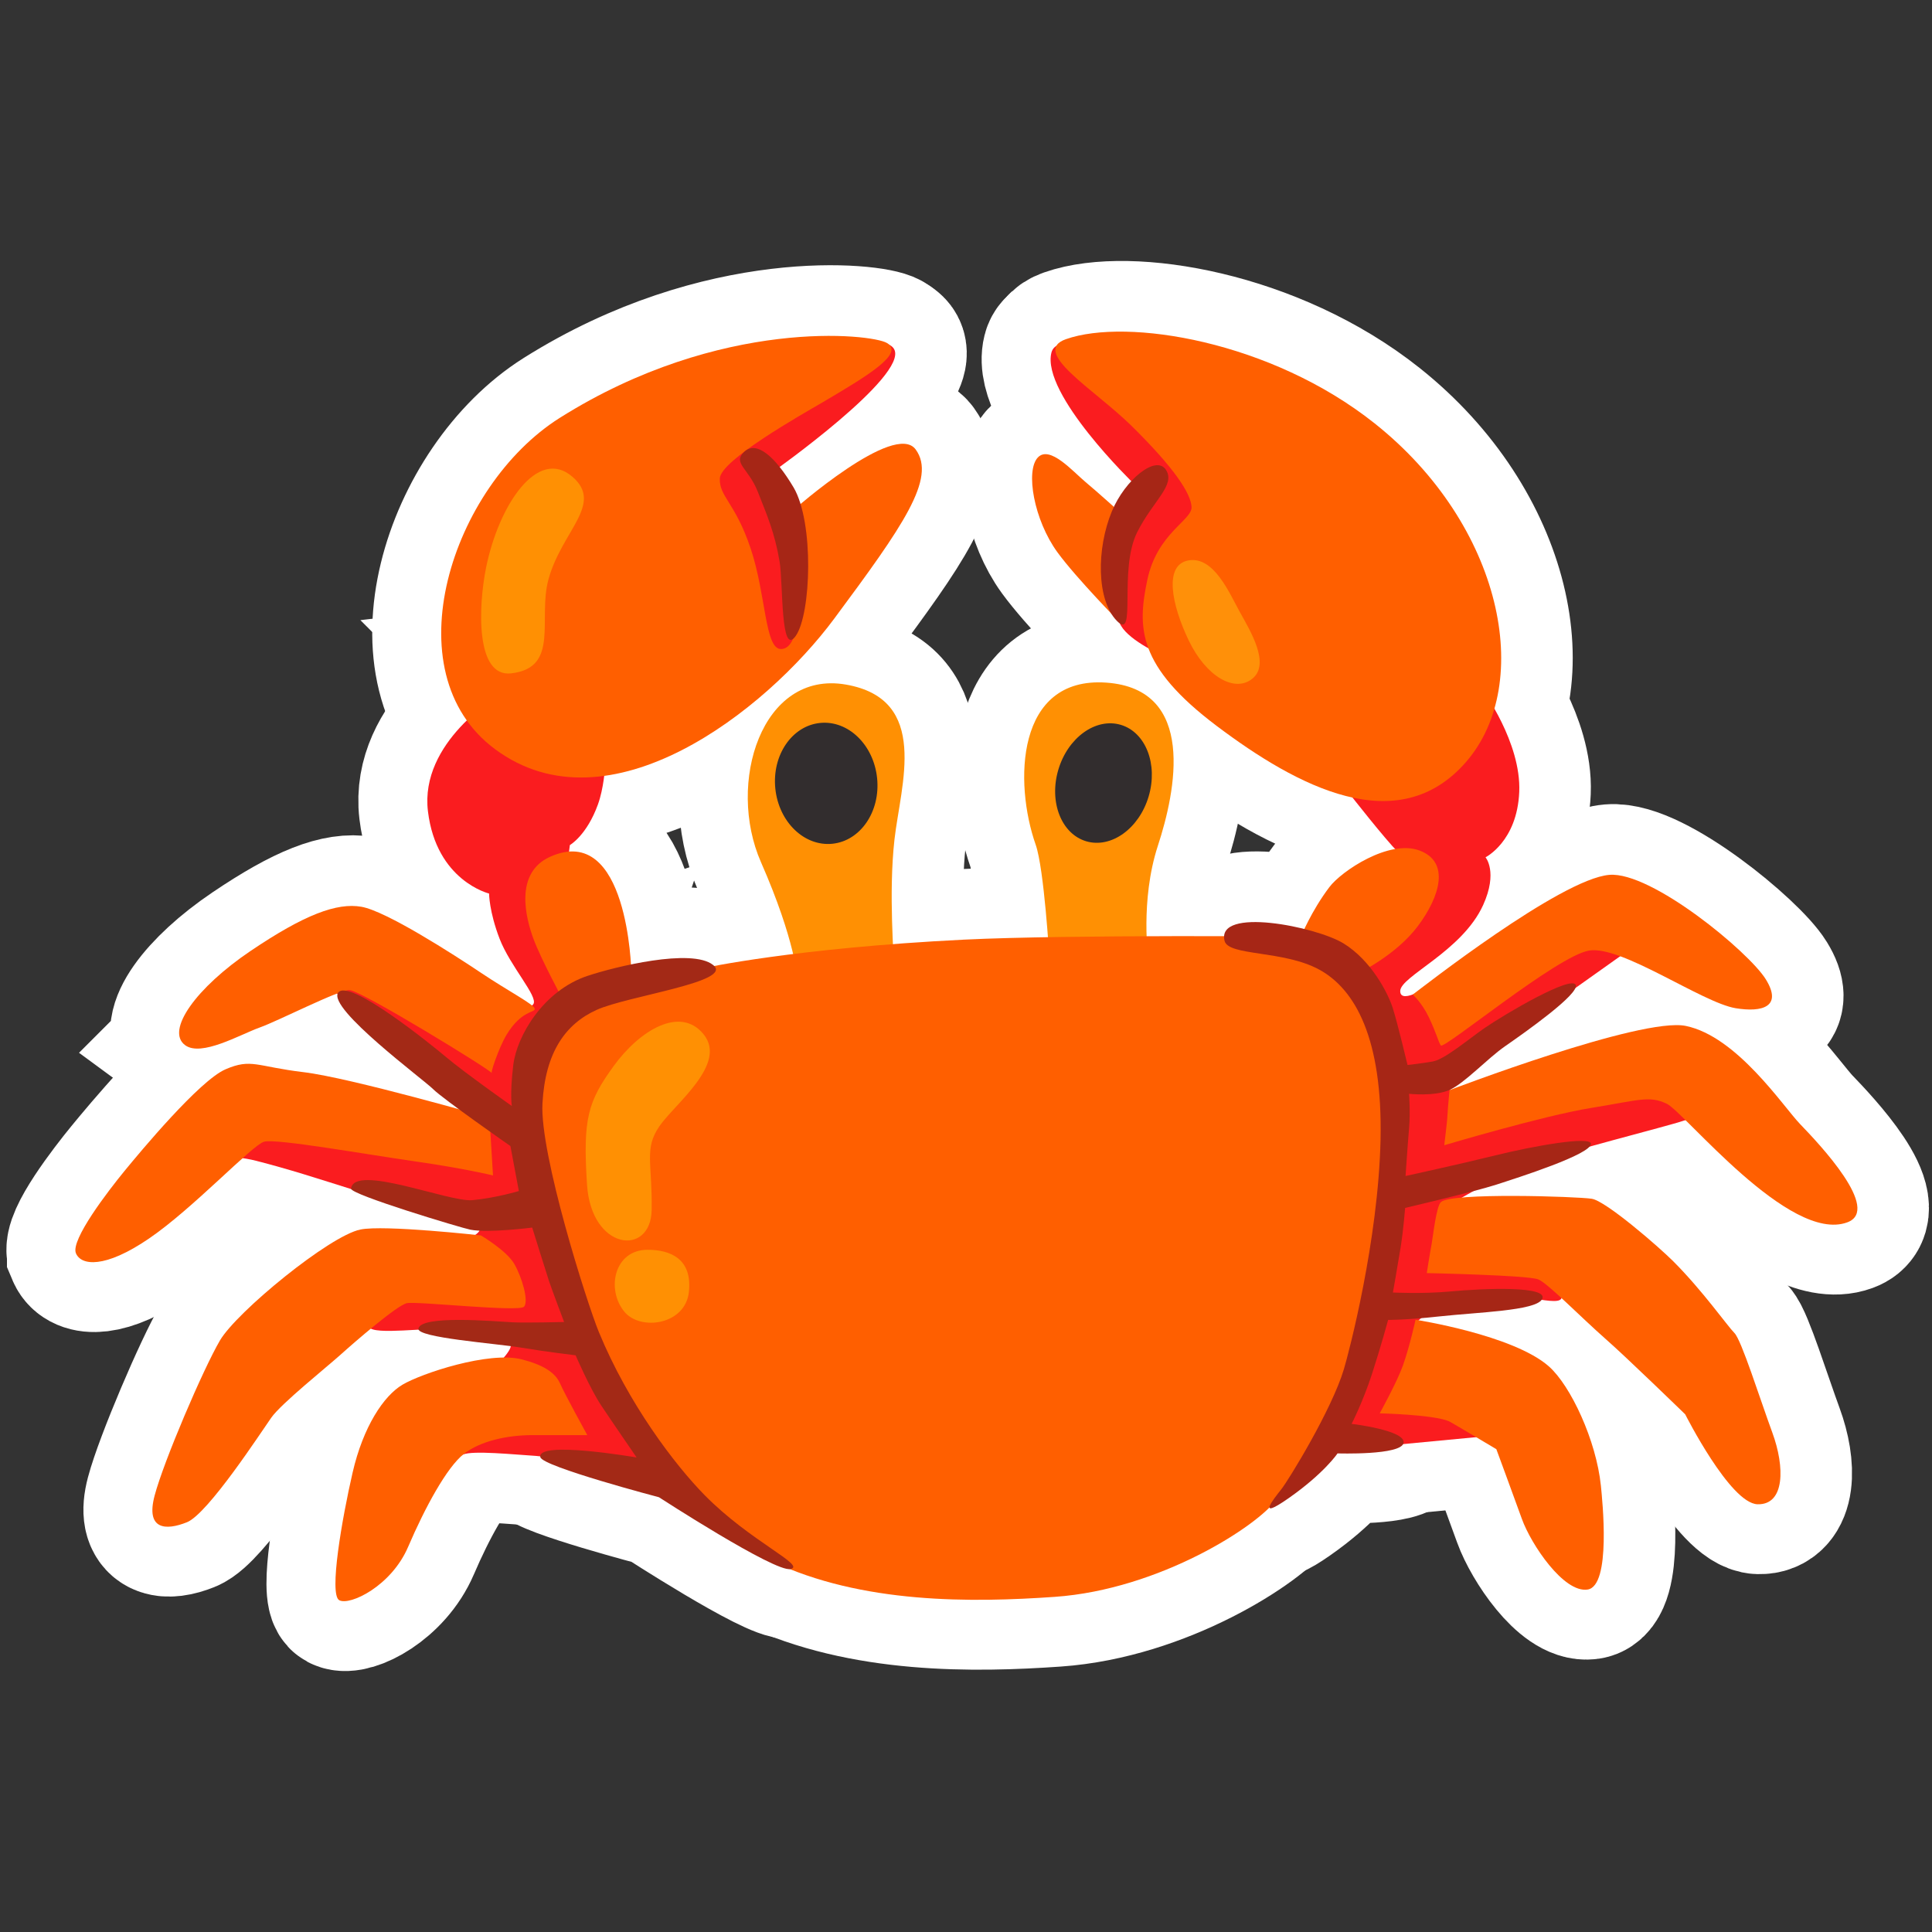 <?xml version="1.0" encoding="UTF-8" standalone="no"?>
<!-- Generator: Adobe Illustrator 24.1.2, SVG Export Plug-In . SVG Version: 6.00 Build 0)  -->

<svg
   version="1.1"
   id="Layer_3"
   x="0px"
   y="0px"
   viewBox="0 0 128 128"
   style="enable-background:new 0 0 128 128;"
   xml:space="preserve"
   sodipodi:docname="emoji_u1f980-bo.svg"
   inkscape:version="1.2 (dc2aeda, 2022-05-15)"
   xmlns:inkscape="http://www.inkscape.org/namespaces/inkscape"
   xmlns:sodipodi="http://sodipodi.sourceforge.net/DTD/sodipodi-0.dtd"
   xmlns="http://www.w3.org/2000/svg"
   xmlns:svg="http://www.w3.org/2000/svg"><rect x="0" y="0" width="128" height="128" fill="#333333" stroke="none"/><defs
   id="defs57" /><sodipodi:namedview
   id="namedview55"
   pagecolor="#ffffff"
   bordercolor="#666666"
   borderopacity="1.0"
   inkscape:showpageshadow="2"
   inkscape:pageopacity="0.0"
   inkscape:pagecheckerboard="true"
   inkscape:deskcolor="#d1d1d1"
   showgrid="false"
   inkscape:zoom="6.3046875"
   inkscape:cx="64"
   inkscape:cy="64"
   inkscape:window-width="1516"
   inkscape:window-height="1027"
   inkscape:window-x="1920"
   inkscape:window-y="25"
   inkscape:window-maximized="0"
   inkscape:current-layer="Layer_3" />

























<g
   id="g1543"
   style="stroke:#ffffff;stroke-width:10;stroke-dasharray:none"
   transform="matrix(0.931,0,0,0.931,4.725,3.081)"><path
     style="fill:#ff9003;stroke:#ffffff;stroke-width:10;stroke-dasharray:none"
     d="m 69.69,64.8 c 0,0 -0.37,-6.3 -0.97,-8.02 -1.55,-4.4 -1.42,-11.99 5.02,-11.54 6.45,0.45 4.95,7.72 3.67,11.62 -1.27,3.9 -0.67,8.09 -0.67,8.09 z"
     id="path1491" /><path
     style="fill:#ff9003;stroke:#ffffff;stroke-width:10;stroke-dasharray:none"
     d="m 58.6,65.24 c 0.07,-0.3 -0.37,-4.95 0.07,-8.84 0.44,-3.89 2.55,-9.97 -3.45,-11.02 -6,-1.05 -8.52,7.02 -6.05,12.64 2.47,5.62 2.6,8.34 2.6,8.34 z"
     id="path1493" /><path
     style="fill:#fa1c1f;stroke:#ffffff;stroke-width:10;stroke-dasharray:none"
     d="m 42.56,26.72 c 4.8,-3.4 15.09,-7.09 16.09,-5.2 1,1.9 -8.59,8.69 -8.59,8.69 0,0 2.7,5.1 2.7,6.5 0,1.4 0.1,4.9 -1.5,6.1 -1.6,1.2 -13.19,8.49 -13.19,8.49 0,0 -0.09,1.46 -0.5,2.6 -0.8,2.22 -2,2.9 -2,2.9 l -0.7,5.3 3.9,8.39 7.49,28.98 -4.4,2.8 c 0,0 -7.09,-1.9 -8.69,-2 -1.6,-0.1 -4.5,-0.4 -5.2,-0.1 -0.7,0.3 -0.9,-3.5 -0.9,-3.5 0,0 4.4,-3.4 4.3,-4.3 -0.1,-0.9 -2.9,-0.97 -4.4,-1.12 -1.5,-0.15 -5.32,0.45 -5.7,-0.15 -0.38,-0.6 -0.3,-2.85 1.2,-3.52 1.5,-0.67 6.6,-2.77 6.67,-3.37 0.07,-0.6 -5.12,-1.67 -8.47,-2.72 -3.24,-1.02 -5,-1.6 -7.42,-2.22 C 11.51,78.82 9.13,78.9 9.13,78.9 l 3.6,-4.72 16.94,1.95 c 0,0 -7.94,-6.15 -9.14,-7.27 -1.2,-1.12 -2.32,-2.32 -2.32,-2.32 0,0 1.42,-0.97 2.7,-0.67 1.28,0.3 8.84,6.6 8.84,6.6 0,0 -0.15,-2.4 0.45,-3.45 0.6,-1.05 1.27,-1.27 1.27,-1.27 0,0 1.12,0.9 1.5,0.37 0.37,-0.52 -1.65,-2.7 -2.4,-4.65 -0.75,-1.95 -0.75,-3.22 -0.75,-3.22 0,0 -3.75,-0.9 -4.35,-5.85 -0.6,-4.95 5.02,-8.24 5.02,-8.24 z"
     id="path1495" /><path
     style="fill:#fa1c1f;stroke:#ffffff;stroke-width:10;stroke-dasharray:none"
     d="m 69.84,21.75 c -0.75,2.95 5.85,9.32 5.85,9.32 l -0.15,2.4 c 0,0 -2.25,5.85 -0.6,7.94 1.65,2.1 8.32,3.9 8.32,3.9 l 7.87,7.94 c 0,0 2.4,3.07 3.37,4.05 0.97,0.97 -4.57,7.94 -4.57,7.94 l -2.85,22.48 2.4,12.22 11.79,-1.12 c 0,0 -0.85,-2.32 -1.22,-3.45 -0.37,-1.12 -4.27,-4.57 -4.27,-4.57 0,0 1.72,-1.87 4.72,-2.02 3,-0.15 6,1.12 5.62,0 -0.37,-1.12 -1.87,-3.45 -1.87,-3.45 l -6.6,-2.62 c 0,0 3.52,-2.17 5.92,-3.07 2.4,-0.9 10.19,-2.85 11.24,-3.22 1.05,-0.37 4.5,0.52 3.37,-1.42 -1.12,-1.95 -7.12,-1.95 -7.12,-1.95 l -12.89,1.2 c 0,0 2.62,-2.77 5.47,-4.8 2.85,-2.02 7.49,-5.32 7.49,-5.32 L 107.32,63 96.98,66.67 c 0,0 -2.32,1.57 -2.32,0.52 0,-1.05 4.4,-2.82 5.9,-6.12 1.07,-2.36 0.17,-3.4 0.17,-3.4 0,0 2.25,-1.12 2.4,-4.65 0.15,-3.52 -2.62,-7.27 -2.62,-7.27 L 78.39,23.13 c 0,0 -7.99,-3.55 -8.55,-1.38 z"
     id="path1497" /><path
     style="fill:#ff5f00;stroke:#ffffff;stroke-width:10;stroke-dasharray:none"
     d="m 34.17,57.63 c -2.59,1.16 -1.72,4.4 -1.2,5.82 0.52,1.42 2.1,4.35 2.1,4.35 0,0 -1.5,2.92 -1.87,4.2 -0.37,1.27 -1.2,6.52 0.37,11.62 1.57,5.1 5.1,12.82 6,14.24 0.9,1.42 3.9,6.82 10.34,9.89 6.44,3.07 14.31,2.96 20.16,2.55 7.49,-0.52 14.54,-5.1 15.81,-6.97 1.27,-1.87 4.05,-3.3 5.62,-8.92 1.57,-5.62 3.15,-14.09 2.7,-20.01 -0.45,-5.92 -2.55,-8.47 -2.55,-8.47 0,0 2.7,-1.27 4.27,-3.37 1.57,-2.1 2.3,-4.55 0.12,-5.37 -2.17,-0.82 -5.57,1.47 -6.42,2.6 -1.3,1.72 -2.02,3.52 -2.02,3.52 0,0 -16.42,-0.15 -23.98,0.22 -12.07,0.6 -18.51,2.02 -18.51,2.02 l -5.17,0.22 c 0,0 -0.22,-10.62 -5.77,-8.14 z"
     id="path1499" /><path
     style="fill:#ff5f00;stroke:#ffffff;stroke-width:10;stroke-dasharray:none"
     d="m 8.19,71.04 c -1.41,-1.04 0.8,-4.1 4.65,-6.7 3.85,-2.6 6.15,-3.45 7.89,-3.15 1.75,0.3 6.5,3.35 8.59,4.75 1.79,1.2 3.7,2.2 3.75,2.5 0.05,0.3 -0.93,0.09 -2,1.85 -0.57,0.95 -1.2,2.85 -1.05,2.75 0.15,-0.1 -9.34,-5.92 -10.14,-5.92 -0.8,0 -5,2.17 -6.4,2.67 -1.39,0.5 -4.14,2.1 -5.29,1.25 z"
     id="path1501" /><path
     style="fill:#ff5f00;stroke:#ffffff;stroke-width:10;stroke-dasharray:none"
     d="m 0.42,85.85 c 0.37,0.88 2.05,1.1 5.2,-1.05 3.15,-2.15 7.34,-6.65 8.19,-6.89 0.85,-0.24 7.24,0.9 10.74,1.4 3.5,0.5 5.55,1 5.55,1 l -0.25,-4.1 c 0,0 -9.89,-2.85 -13.24,-3.25 -3.35,-0.4 -3.7,-1 -5.55,-0.2 -1.85,0.8 -6.05,5.85 -7.19,7.24 -1.14,1.39 -3.85,4.91 -3.45,5.85 z"
     id="path1503" /><path
     style="fill:#ff5f00;stroke:#ffffff;stroke-width:10;stroke-dasharray:none"
     d="m 20.66,84.16 c -2.2,0.45 -8.79,5.85 -9.99,7.89 -1.2,2.05 -4,8.59 -4.65,11.04 -0.65,2.45 0.8,2.5 2.3,1.9 1.5,-0.6 5.3,-6.45 6,-7.44 0.7,-1 3.95,-3.6 4.95,-4.5 1,-0.9 4,-3.5 4.7,-3.65 0.7,-0.15 7.99,0.65 8.34,0.25 0.35,-0.4 -0.15,-2.1 -0.7,-3.05 -0.55,-0.95 -2.37,-2.02 -2.37,-2.02 0,0 -6.89,-0.77 -8.58,-0.42 z"
     id="path1505" /><path
     style="fill:#ff5f00;stroke:#ffffff;stroke-width:10;stroke-dasharray:none"
     d="m 32.15,93.4 c -2.35,-0.6 -7.14,1 -8.49,1.8 -1.35,0.8 -2.8,3 -3.55,6.25 -0.75,3.25 -1.7,8.69 -0.95,9.09 0.75,0.4 3.7,-1 4.9,-3.8 1.2,-2.8 2.75,-5.65 3.95,-6.6 1.2,-0.95 3.15,-1.35 4.9,-1.35 1.75,0 3.9,0 3.9,0 0,0 -1.6,-2.9 -1.95,-3.7 C 34.5,94.3 33.62,93.78 32.15,93.4 Z"
     id="path1507" /><path
     style="fill:#ff9003;stroke:#ffffff;stroke-width:10;stroke-dasharray:none"
     d="m 45.09,70.27 c -1.65,-2.05 -4.55,-0.3 -6.4,2.25 -1.85,2.55 -2.2,3.75 -1.9,8.44 0.3,4.7 4.55,5.15 4.6,1.8 0.05,-3.35 -0.55,-4.35 0.55,-5.95 1.1,-1.6 4.86,-4.42 3.15,-6.54 z"
     id="path1509" /><path
     style="fill:#ff9003;stroke:#ffffff;stroke-width:10;stroke-dasharray:none"
     d="m 39.44,90 c 1.14,1.4 4.35,0.95 4.6,-1.4 0.25,-2.35 -1.3,-3 -2.95,-3 -2.36,0.01 -2.95,2.8 -1.65,4.4 z"
     id="path1511" /><path
     style="fill:#ff5f00;stroke:#ffffff;stroke-width:10;stroke-dasharray:none"
     d="m 95.55,67.44 c 0,0 0.65,0.57 1.15,1.62 0.56,1.18 0.67,1.75 0.85,2 0.22,0.31 8.24,-6.35 10.54,-6.75 2.3,-0.4 8.04,3.7 10.44,4.1 1.89,0.31 3.35,-0.1 2.15,-2.05 -1.2,-1.95 -8.14,-7.69 -11.14,-7.44 -3.48,0.29 -13.44,8.12 -13.99,8.52 z"
     id="path1513" /><path
     style="fill:#ff5f00;stroke:#ffffff;stroke-width:10;stroke-dasharray:none"
     d="m 98.17,74.24 c 0,0 13.65,-5.22 16.81,-4.57 3.65,0.75 6.92,5.72 8.14,6.99 1.37,1.42 5.8,6.1 3.35,6.99 -4.11,1.51 -11.59,-7.84 -12.84,-8.44 -1.25,-0.6 -2,-0.25 -5.4,0.3 -3.4,0.55 -10.43,2.65 -10.43,2.65 -0.02,0.01 0.19,-1.5 0.22,-2.12 0.03,-0.6 0.15,-1.8 0.15,-1.8 z"
     id="path1515" /><path
     style="fill:#ff5f00;stroke:#ffffff;stroke-width:10;stroke-dasharray:none"
     d="m 97.55,82.21 c -0.33,0.33 -0.56,2.46 -0.65,2.95 -0.15,0.8 -0.35,2.1 -0.35,2.1 0,0 7.24,0.15 7.94,0.45 0.7,0.3 2.95,2.62 4.8,4.25 1.42,1.24 5.65,5.35 5.65,5.35 0,0 3.2,6.35 5.15,6.4 1.95,0.05 1.95,-2.65 1.05,-5.1 -0.9,-2.45 -2.2,-6.6 -2.7,-7.09 -0.5,-0.5 -2.25,-3 -4.35,-5.1 -1.03,-1.03 -4.8,-4.3 -5.8,-4.45 -1,-0.16 -10.04,-0.46 -10.74,0.24 z"
     id="path1517" /><path
     style="fill:#ff5f00;stroke:#ffffff;stroke-width:10;stroke-dasharray:none"
     d="m 95.75,90.58 c 0,0 6.94,1.07 9.49,3.32 1.55,1.37 3.37,5.27 3.7,8.49 0.1,1.01 0.75,7.14 -0.95,7.39 -1.7,0.25 -4.02,-3.22 -4.67,-5.02 -0.65,-1.8 -1.82,-4.97 -1.82,-4.97 0,0 -3.23,-1.93 -3.4,-2 -1.2,-0.47 -4.9,-0.55 -4.9,-0.55 0,0 1.24,-2.24 1.65,-3.4 0.5,-1.41 0.9,-3.26 0.9,-3.26 z"
     id="path1519" /><path
     style="fill:#ff5f00;stroke:#ffffff;stroke-width:10;stroke-dasharray:none"
     d="m 34.85,26.4 c -7.69,4.85 -12.02,18.09 -4.6,23.58 8.09,6 19.24,-2.7 24.13,-9.29 4.89,-6.59 7.29,-9.99 5.8,-12.04 -1.49,-2.05 -8.69,4.3 -8.69,4.3 0,0 0.65,2.25 0.55,4.85 -0.1,2.6 -0.3,5.05 -1.45,5.05 -1.15,0 -1.05,-3.85 -2.15,-7.14 -1.1,-3.29 -2.25,-3.7 -2.2,-5 0.05,-1.3 5.85,-4.56 7.32,-5.42 3.17,-1.87 5.85,-3.47 4.57,-4.22 C 57.08,20.43 46.3,19.19 34.85,26.4 Z"
     id="path1521" /><path
     style="fill:#ff9003;stroke:#ffffff;stroke-width:10;stroke-dasharray:none"
     d="m 31.4,44.58 c 3.48,-0.41 1.87,-3.88 2.65,-6.7 0.95,-3.45 3.95,-5.35 1.7,-7.29 -2.47,-2.14 -5.25,2.01 -6.15,6.5 -0.55,2.75 -0.75,7.79 1.8,7.49 z"
     id="path1523" /><path
     style="fill:#ff5f00;stroke:#ffffff;stroke-width:10;stroke-dasharray:none"
     d="m 79.81,32.74 c 0.05,0.95 -2.45,1.85 -3.15,5.2 -0.7,3.35 -0.75,6.1 4.95,10.39 5.7,4.29 12.89,8.14 17.74,2.55 4.85,-5.59 2.6,-16.84 -6.5,-24.08 -7.39,-5.88 -17.64,-7.53 -21.98,-6 -2.55,0.9 2,3.55 4.65,6.15 3.11,3.06 4.24,4.84 4.29,5.79 z"
     id="path1525" /><path
     style="fill:#ff5f00;stroke:#ffffff;stroke-width:10;stroke-dasharray:none"
     d="m 68.87,29.22 c -0.89,0.94 -0.28,4.45 1.4,6.75 1.35,1.85 4.5,5.05 4.5,5.05 0,0 -0.6,-4.15 -0.2,-5.05 0.4,-0.9 0.2,-2.8 0.2,-2.8 0,0 -1.6,-1.45 -2.5,-2.2 -0.9,-0.75 -2.55,-2.65 -3.4,-1.75 z"
     id="path1527" /><path
     style="fill:#ff9009;stroke:#ffffff;stroke-width:10;stroke-dasharray:none"
     d="m 79.61,36.54 c -1.8,0.3 -1.22,3.16 0,5.7 1.25,2.6 3.3,3.75 4.55,2.7 1.25,-1.05 -0.15,-3.35 -0.9,-4.7 -0.75,-1.35 -1.85,-4 -3.65,-3.7 z"
     id="path1529" /><ellipse
     transform="matrix(0.285,-0.959,0.959,0.285,2.298,107.957)"
     style="fill:#322d2e;stroke:#ffffff;stroke-width:10;stroke-dasharray:none"
     cx="73.53"
     cy="52.44"
     rx="4.32"
     ry="3.35"
     id="ellipse1531" /><ellipse
     transform="matrix(0.995,-0.102,0.102,0.995,-5.055,5.747)"
     style="fill:#322d2e;stroke:#ffffff;stroke-width:10;stroke-dasharray:none"
     cx="53.79"
     cy="52.41"
     rx="3.64"
     ry="4.32"
     id="ellipse1533" /><path
     style="fill:#a62616;stroke:#ffffff;stroke-width:10;stroke-dasharray:none"
     d="m 77.99,30.1 c -0.7,-1.1 -2.91,0.69 -3.85,2.95 -1.1,2.65 -1.1,6.3 0.35,7.79 1.45,1.49 0.1,-3.6 1.45,-6.3 1.12,-2.24 2.75,-3.35 2.05,-4.44 z"
     id="path1535" /><path
     style="fill:#a62616;stroke:#ffffff;stroke-width:10;stroke-dasharray:none"
     d="m 47.94,28.85 c -0.78,0.78 0.35,1.15 1,2.8 0.65,1.65 1.2,2.9 1.55,4.95 0.27,1.58 0.05,6.87 1.15,5.32 1.1,-1.55 1.32,-8.07 -0.15,-10.57 -1.31,-2.2 -2.66,-3.4 -3.55,-2.5 z"
     id="path1537" /><path
     style="fill:#a62616;stroke:#ffffff;stroke-width:10;stroke-dasharray:none"
     d="m 82.16,63.62 c 0.27,1.09 4.2,0.65 6.75,2.05 2.55,1.4 4.5,4.9 4.35,12.09 -0.16,7.2 -2.26,15.18 -2.61,16.34 -0.85,2.85 -3.9,7.84 -4.45,8.54 -0.55,0.7 -1.82,2.27 0.5,0.65 2.55,-1.78 3.5,-3.2 3.5,-3.2 0,0 4.55,0.15 4.7,-0.75 0.15,-0.9 -3.7,-1.35 -3.7,-1.35 0,0 0.8,-1.55 1.45,-3.55 0.65,-2 1.15,-3.85 1.15,-3.85 0,0 1.15,0.02 3.67,-0.25 2.77,-0.3 6.77,-0.4 7.27,-1.2 0.62,-0.99 -4.12,-0.8 -6.55,-0.57 -1.98,0.18 -4.05,0.07 -4.05,0.07 0,0 0.35,-1.97 0.55,-3.22 0.2,-1.25 0.32,-2.8 0.32,-2.8 0,0 4.92,-1.15 6.47,-1.65 1.55,-0.5 6.8,-2.17 6.75,-2.92 -0.04,-0.55 -4.05,0.15 -6.87,0.85 -2.42,0.6 -6.32,1.45 -6.32,1.45 0,0 0.15,-2.25 0.25,-3.4 0.1,-1.15 0,-2.45 0,-2.45 0,0 1.8,0.2 2.87,-0.27 1.07,-0.47 2.7,-2.24 3.97,-3.12 1.4,-0.97 5.27,-3.7 5.02,-4.35 -0.28,-0.73 -5.02,2.05 -6.5,3.07 -1.14,0.79 -2.82,2.22 -3.67,2.37 -0.85,0.15 -1.8,0.25 -1.8,0.25 0,0 -0.7,-2.95 -1.05,-4.05 -0.35,-1.1 -1.55,-3.4 -3.5,-4.6 -1.95,-1.2 -9.07,-2.63 -8.47,-0.18 z"
     id="path1539" /><path
     style="fill:#a32916;stroke:#ffffff;stroke-width:10;stroke-dasharray:none"
     d="m 36.79,66.12 c -3.1,1.05 -5,4.25 -5.25,6.35 -0.25,2.1 -0.1,2.9 -0.1,2.9 0,0 -3.4,-2.4 -4.7,-3.5 -0.9,-0.76 -6.97,-5.7 -7.67,-4.55 -0.7,1.15 6.07,6.15 6.77,6.85 0.7,0.7 5.5,4.05 5.5,4.05 l 0.6,3.2 c 0,0 -1.67,0.5 -3.32,0.65 -1.65,0.15 -8.41,-2.62 -8.62,-0.82 -0.05,0.42 7.9,2.81 8.49,2.92 1.27,0.25 4.4,-0.15 4.4,-0.15 0,0 1,3.22 1.2,3.82 0.2,0.6 1.07,2.9 1.07,2.9 0,0 -2.82,0.07 -3.67,0.02 -1.32,-0.07 -6.51,-0.53 -6.7,0.45 -0.12,0.65 5.5,1.05 7.29,1.35 1.8,0.3 3.9,0.55 3.9,0.55 0,0 1.02,2.37 1.82,3.57 0.8,1.2 2.52,3.7 2.52,3.7 0,0 -7.11,-1.23 -6.85,-0.02 0.15,0.67 8.44,2.85 8.44,2.85 0,0 8.26,5.36 9.36,5.11 1.14,-0.26 -2.85,-1.95 -6.11,-5.26 -2.13,-2.17 -5.42,-6.5 -7.52,-11.59 -0.85,-2.06 -4.22,-12.68 -4.02,-16.29 0.2,-3.65 1.65,-5.65 3.85,-6.65 2.2,-1 9.84,-2 8.29,-3.2 -1.52,-1.21 -6.98,0.12 -8.97,0.79 z"
     id="path1541" /></g><g
   id="g1489"
   transform="matrix(0.931,0,0,0.931,4.64,3.107)"><path
     style="fill:#ff9003"
     d="m 69.69,64.8 c 0,0 -0.37,-6.3 -0.97,-8.02 -1.55,-4.4 -1.42,-11.99 5.02,-11.54 6.45,0.45 4.95,7.72 3.67,11.62 -1.27,3.9 -0.67,8.09 -0.67,8.09 z"
     id="path2" /><path
     style="fill:#ff9003"
     d="m 58.6,65.24 c 0.07,-0.3 -0.37,-4.95 0.07,-8.84 0.44,-3.89 2.55,-9.97 -3.45,-11.02 -6,-1.05 -8.52,7.02 -6.05,12.64 2.47,5.62 2.6,8.34 2.6,8.34 z"
     id="path4" /><path
     style="fill:#fa1c1f"
     d="m 42.56,26.72 c 4.8,-3.4 15.09,-7.09 16.09,-5.2 1,1.9 -8.59,8.69 -8.59,8.69 0,0 2.7,5.1 2.7,6.5 0,1.4 0.1,4.9 -1.5,6.1 -1.6,1.2 -13.19,8.49 -13.19,8.49 0,0 -0.09,1.46 -0.5,2.6 -0.8,2.22 -2,2.9 -2,2.9 l -0.7,5.3 3.9,8.39 7.49,28.98 -4.4,2.8 c 0,0 -7.09,-1.9 -8.69,-2 -1.6,-0.1 -4.5,-0.4 -5.2,-0.1 -0.7,0.3 -0.9,-3.5 -0.9,-3.5 0,0 4.4,-3.4 4.3,-4.3 -0.1,-0.9 -2.9,-0.97 -4.4,-1.12 -1.5,-0.15 -5.32,0.45 -5.7,-0.15 -0.38,-0.6 -0.3,-2.85 1.2,-3.52 1.5,-0.67 6.6,-2.77 6.67,-3.37 0.07,-0.6 -5.12,-1.67 -8.47,-2.72 -3.24,-1.02 -5,-1.6 -7.42,-2.22 C 11.51,78.82 9.13,78.9 9.13,78.9 l 3.6,-4.72 16.94,1.95 c 0,0 -7.94,-6.15 -9.14,-7.27 -1.2,-1.12 -2.32,-2.32 -2.32,-2.32 0,0 1.42,-0.97 2.7,-0.67 1.28,0.3 8.84,6.6 8.84,6.6 0,0 -0.15,-2.4 0.45,-3.45 0.6,-1.05 1.27,-1.27 1.27,-1.27 0,0 1.12,0.9 1.5,0.37 0.37,-0.52 -1.65,-2.7 -2.4,-4.65 -0.75,-1.95 -0.75,-3.22 -0.75,-3.22 0,0 -3.75,-0.9 -4.35,-5.85 -0.6,-4.95 5.02,-8.24 5.02,-8.24 z"
     id="path6" /><path
     style="fill:#fa1c1f"
     d="m 69.84,21.75 c -0.75,2.95 5.85,9.32 5.85,9.32 l -0.15,2.4 c 0,0 -2.25,5.85 -0.6,7.94 1.65,2.1 8.32,3.9 8.32,3.9 l 7.87,7.94 c 0,0 2.4,3.07 3.37,4.05 0.97,0.97 -4.57,7.94 -4.57,7.94 l -2.85,22.48 2.4,12.22 11.79,-1.12 c 0,0 -0.85,-2.32 -1.22,-3.45 -0.37,-1.12 -4.27,-4.57 -4.27,-4.57 0,0 1.72,-1.87 4.72,-2.02 3,-0.15 6,1.12 5.62,0 -0.37,-1.12 -1.87,-3.45 -1.87,-3.45 l -6.6,-2.62 c 0,0 3.52,-2.17 5.92,-3.07 2.4,-0.9 10.19,-2.85 11.24,-3.22 1.05,-0.37 4.5,0.52 3.37,-1.42 -1.12,-1.95 -7.12,-1.95 -7.12,-1.95 l -12.89,1.2 c 0,0 2.62,-2.77 5.47,-4.8 2.85,-2.02 7.49,-5.32 7.49,-5.32 L 107.32,63 96.98,66.67 c 0,0 -2.32,1.57 -2.32,0.52 0,-1.05 4.4,-2.82 5.9,-6.12 1.07,-2.36 0.17,-3.4 0.17,-3.4 0,0 2.25,-1.12 2.4,-4.65 0.15,-3.52 -2.62,-7.27 -2.62,-7.27 L 78.39,23.13 c 0,0 -7.99,-3.55 -8.55,-1.38 z"
     id="path8" /><path
     style="fill:#ff5f00"
     d="m 34.17,57.63 c -2.59,1.16 -1.72,4.4 -1.2,5.82 0.52,1.42 2.1,4.35 2.1,4.35 0,0 -1.5,2.92 -1.87,4.2 -0.37,1.27 -1.2,6.52 0.37,11.62 1.57,5.1 5.1,12.82 6,14.24 0.9,1.42 3.9,6.82 10.34,9.89 6.44,3.07 14.31,2.96 20.16,2.55 7.49,-0.52 14.54,-5.1 15.81,-6.97 1.27,-1.87 4.05,-3.3 5.62,-8.92 1.57,-5.62 3.15,-14.09 2.7,-20.01 -0.45,-5.92 -2.55,-8.47 -2.55,-8.47 0,0 2.7,-1.27 4.27,-3.37 1.57,-2.1 2.3,-4.55 0.12,-5.37 -2.17,-0.82 -5.57,1.47 -6.42,2.6 -1.3,1.72 -2.02,3.52 -2.02,3.52 0,0 -16.42,-0.15 -23.98,0.22 -12.07,0.6 -18.51,2.02 -18.51,2.02 l -5.17,0.22 c 0,0 -0.22,-10.62 -5.77,-8.14 z"
     id="path10" /><path
     style="fill:#ff5f00"
     d="m 8.19,71.04 c -1.41,-1.04 0.8,-4.1 4.65,-6.7 3.85,-2.6 6.15,-3.45 7.89,-3.15 1.75,0.3 6.5,3.35 8.59,4.75 1.79,1.2 3.7,2.2 3.75,2.5 0.05,0.3 -0.93,0.09 -2,1.85 -0.57,0.95 -1.2,2.85 -1.05,2.75 0.15,-0.1 -9.34,-5.92 -10.14,-5.92 -0.8,0 -5,2.17 -6.4,2.67 -1.39,0.5 -4.14,2.1 -5.29,1.25 z"
     id="path12" /><path
     style="fill:#ff5f00"
     d="m 0.42,85.85 c 0.37,0.88 2.05,1.1 5.2,-1.05 3.15,-2.15 7.34,-6.65 8.19,-6.89 0.85,-0.24 7.24,0.9 10.74,1.4 3.5,0.5 5.55,1 5.55,1 l -0.25,-4.1 c 0,0 -9.89,-2.85 -13.24,-3.25 -3.35,-0.4 -3.7,-1 -5.55,-0.2 -1.85,0.8 -6.05,5.85 -7.19,7.24 -1.14,1.39 -3.85,4.91 -3.45,5.85 z"
     id="path14" /><path
     style="fill:#ff5f00"
     d="m 20.66,84.16 c -2.2,0.45 -8.79,5.85 -9.99,7.89 -1.2,2.05 -4,8.59 -4.65,11.04 -0.65,2.45 0.8,2.5 2.3,1.9 1.5,-0.6 5.3,-6.45 6,-7.44 0.7,-1 3.95,-3.6 4.95,-4.5 1,-0.9 4,-3.5 4.7,-3.65 0.7,-0.15 7.99,0.65 8.34,0.25 0.35,-0.4 -0.15,-2.1 -0.7,-3.05 -0.55,-0.95 -2.37,-2.02 -2.37,-2.02 0,0 -6.89,-0.77 -8.58,-0.42 z"
     id="path16" /><path
     style="fill:#ff5f00"
     d="m 32.15,93.4 c -2.35,-0.6 -7.14,1 -8.49,1.8 -1.35,0.8 -2.8,3 -3.55,6.25 -0.75,3.25 -1.7,8.69 -0.95,9.09 0.75,0.4 3.7,-1 4.9,-3.8 1.2,-2.8 2.75,-5.65 3.95,-6.6 1.2,-0.95 3.15,-1.35 4.9,-1.35 1.75,0 3.9,0 3.9,0 0,0 -1.6,-2.9 -1.95,-3.7 C 34.5,94.3 33.62,93.78 32.15,93.4 Z"
     id="path18" /><path
     style="fill:#ff9003"
     d="m 45.09,70.27 c -1.65,-2.05 -4.55,-0.3 -6.4,2.25 -1.85,2.55 -2.2,3.75 -1.9,8.44 0.3,4.7 4.55,5.15 4.6,1.8 0.05,-3.35 -0.55,-4.35 0.55,-5.95 1.1,-1.6 4.86,-4.42 3.15,-6.54 z"
     id="path20" /><path
     style="fill:#ff9003"
     d="m 39.44,90 c 1.14,1.4 4.35,0.95 4.6,-1.4 0.25,-2.35 -1.3,-3 -2.95,-3 -2.36,0.01 -2.95,2.8 -1.65,4.4 z"
     id="path22" /><path
     style="fill:#ff5f00"
     d="m 95.55,67.44 c 0,0 0.65,0.57 1.15,1.62 0.56,1.18 0.67,1.75 0.85,2 0.22,0.31 8.24,-6.35 10.54,-6.75 2.3,-0.4 8.04,3.7 10.44,4.1 1.89,0.31 3.35,-0.1 2.15,-2.05 -1.2,-1.95 -8.14,-7.69 -11.14,-7.44 -3.48,0.29 -13.44,8.12 -13.99,8.52 z"
     id="path24" /><path
     style="fill:#ff5f00"
     d="m 98.17,74.24 c 0,0 13.65,-5.22 16.81,-4.57 3.65,0.75 6.92,5.72 8.14,6.99 1.37,1.42 5.8,6.1 3.35,6.99 -4.11,1.51 -11.59,-7.84 -12.84,-8.44 -1.25,-0.6 -2,-0.25 -5.4,0.3 -3.4,0.55 -10.43,2.65 -10.43,2.65 -0.02,0.01 0.19,-1.5 0.22,-2.12 0.03,-0.6 0.15,-1.8 0.15,-1.8 z"
     id="path26" /><path
     style="fill:#ff5f00"
     d="m 97.55,82.21 c -0.33,0.33 -0.56,2.46 -0.65,2.95 -0.15,0.8 -0.35,2.1 -0.35,2.1 0,0 7.24,0.15 7.94,0.45 0.7,0.3 2.95,2.62 4.8,4.25 1.42,1.24 5.65,5.35 5.65,5.35 0,0 3.2,6.35 5.15,6.4 1.95,0.05 1.95,-2.65 1.05,-5.1 -0.9,-2.45 -2.2,-6.6 -2.7,-7.09 -0.5,-0.5 -2.25,-3 -4.35,-5.1 -1.03,-1.03 -4.8,-4.3 -5.8,-4.45 -1,-0.16 -10.04,-0.46 -10.74,0.24 z"
     id="path28" /><path
     style="fill:#ff5f00"
     d="m 95.75,90.58 c 0,0 6.94,1.07 9.49,3.32 1.55,1.37 3.37,5.27 3.7,8.49 0.1,1.01 0.75,7.14 -0.95,7.39 -1.7,0.25 -4.02,-3.22 -4.67,-5.02 -0.65,-1.8 -1.82,-4.97 -1.82,-4.97 0,0 -3.23,-1.93 -3.4,-2 -1.2,-0.47 -4.9,-0.55 -4.9,-0.55 0,0 1.24,-2.24 1.65,-3.4 0.5,-1.41 0.9,-3.26 0.9,-3.26 z"
     id="path30" /><path
     style="fill:#ff5f00"
     d="m 34.85,26.4 c -7.69,4.85 -12.02,18.09 -4.6,23.58 8.09,6 19.24,-2.7 24.13,-9.29 4.89,-6.59 7.29,-9.99 5.8,-12.04 -1.49,-2.05 -8.69,4.3 -8.69,4.3 0,0 0.65,2.25 0.55,4.85 -0.1,2.6 -0.3,5.05 -1.45,5.05 -1.15,0 -1.05,-3.85 -2.15,-7.14 -1.1,-3.29 -2.25,-3.7 -2.2,-5 0.05,-1.3 5.85,-4.56 7.32,-5.42 3.17,-1.87 5.85,-3.47 4.57,-4.22 C 57.08,20.43 46.3,19.19 34.85,26.4 Z"
     id="path32" /><path
     style="fill:#ff9003"
     d="m 31.4,44.58 c 3.48,-0.41 1.87,-3.88 2.65,-6.7 0.95,-3.45 3.95,-5.35 1.7,-7.29 -2.47,-2.14 -5.25,2.01 -6.15,6.5 -0.55,2.75 -0.75,7.79 1.8,7.49 z"
     id="path34" /><path
     style="fill:#ff5f00"
     d="m 79.81,32.74 c 0.05,0.95 -2.45,1.85 -3.15,5.2 -0.7,3.35 -0.75,6.1 4.95,10.39 5.7,4.29 12.89,8.14 17.74,2.55 4.85,-5.59 2.6,-16.84 -6.5,-24.08 -7.39,-5.88 -17.64,-7.53 -21.98,-6 -2.55,0.9 2,3.55 4.65,6.15 3.11,3.06 4.24,4.84 4.29,5.79 z"
     id="path36" /><path
     style="fill:#ff5f00"
     d="m 68.87,29.22 c -0.89,0.94 -0.28,4.45 1.4,6.75 1.35,1.85 4.5,5.05 4.5,5.05 0,0 -0.6,-4.15 -0.2,-5.05 0.4,-0.9 0.2,-2.8 0.2,-2.8 0,0 -1.6,-1.45 -2.5,-2.2 -0.9,-0.75 -2.55,-2.65 -3.4,-1.75 z"
     id="path38" /><path
     style="fill:#ff9009"
     d="m 79.61,36.54 c -1.8,0.3 -1.22,3.16 0,5.7 1.25,2.6 3.3,3.75 4.55,2.7 1.25,-1.05 -0.15,-3.35 -0.9,-4.7 -0.75,-1.35 -1.85,-4 -3.65,-3.7 z"
     id="path40" /><ellipse
     transform="matrix(0.285,-0.959,0.959,0.285,2.298,107.957)"
     style="fill:#322d2e"
     cx="73.53"
     cy="52.44"
     rx="4.32"
     ry="3.35"
     id="ellipse42" /><ellipse
     transform="matrix(0.995,-0.102,0.102,0.995,-5.055,5.747)"
     style="fill:#322d2e"
     cx="53.79"
     cy="52.41"
     rx="3.64"
     ry="4.32"
     id="ellipse44" /><path
     style="fill:#a62616"
     d="m 77.99,30.1 c -0.7,-1.1 -2.91,0.69 -3.85,2.95 -1.1,2.65 -1.1,6.3 0.35,7.79 1.45,1.49 0.1,-3.6 1.45,-6.3 1.12,-2.24 2.75,-3.35 2.05,-4.44 z"
     id="path46" /><path
     style="fill:#a62616"
     d="m 47.94,28.85 c -0.78,0.78 0.35,1.15 1,2.8 0.65,1.65 1.2,2.9 1.55,4.95 0.27,1.58 0.05,6.87 1.15,5.32 1.1,-1.55 1.32,-8.07 -0.15,-10.57 -1.31,-2.2 -2.66,-3.4 -3.55,-2.5 z"
     id="path48" /><path
     style="fill:#a62616"
     d="m 82.16,63.62 c 0.27,1.09 4.2,0.65 6.75,2.05 2.55,1.4 4.5,4.9 4.35,12.09 -0.16,7.2 -2.26,15.18 -2.61,16.34 -0.85,2.85 -3.9,7.84 -4.45,8.54 -0.55,0.7 -1.82,2.27 0.5,0.65 2.55,-1.78 3.5,-3.2 3.5,-3.2 0,0 4.55,0.15 4.7,-0.75 0.15,-0.9 -3.7,-1.35 -3.7,-1.35 0,0 0.8,-1.55 1.45,-3.55 0.65,-2 1.15,-3.85 1.15,-3.85 0,0 1.15,0.02 3.67,-0.25 2.77,-0.3 6.77,-0.4 7.27,-1.2 0.62,-0.99 -4.12,-0.8 -6.55,-0.57 -1.98,0.18 -4.05,0.07 -4.05,0.07 0,0 0.35,-1.97 0.55,-3.22 0.2,-1.25 0.32,-2.8 0.32,-2.8 0,0 4.92,-1.15 6.47,-1.65 1.55,-0.5 6.8,-2.17 6.75,-2.92 -0.04,-0.55 -4.05,0.15 -6.87,0.85 -2.42,0.6 -6.32,1.45 -6.32,1.45 0,0 0.15,-2.25 0.25,-3.4 0.1,-1.15 0,-2.45 0,-2.45 0,0 1.8,0.2 2.87,-0.27 1.07,-0.47 2.7,-2.24 3.97,-3.12 1.4,-0.97 5.27,-3.7 5.02,-4.35 -0.28,-0.73 -5.02,2.05 -6.5,3.07 -1.14,0.79 -2.82,2.22 -3.67,2.37 -0.85,0.15 -1.8,0.25 -1.8,0.25 0,0 -0.7,-2.95 -1.05,-4.05 -0.35,-1.1 -1.55,-3.4 -3.5,-4.6 -1.95,-1.2 -9.07,-2.63 -8.47,-0.18 z"
     id="path50" /><path
     style="fill:#a32916"
     d="m 36.79,66.12 c -3.1,1.05 -5,4.25 -5.25,6.35 -0.25,2.1 -0.1,2.9 -0.1,2.9 0,0 -3.4,-2.4 -4.7,-3.5 -0.9,-0.76 -6.97,-5.7 -7.67,-4.55 -0.7,1.15 6.07,6.15 6.77,6.85 0.7,0.7 5.5,4.05 5.5,4.05 l 0.6,3.2 c 0,0 -1.67,0.5 -3.32,0.65 -1.65,0.15 -8.41,-2.62 -8.62,-0.82 -0.05,0.42 7.9,2.81 8.49,2.92 1.27,0.25 4.4,-0.15 4.4,-0.15 0,0 1,3.22 1.2,3.82 0.2,0.6 1.07,2.9 1.07,2.9 0,0 -2.82,0.07 -3.67,0.02 -1.32,-0.07 -6.51,-0.53 -6.7,0.45 -0.12,0.65 5.5,1.05 7.29,1.35 1.8,0.3 3.9,0.55 3.9,0.55 0,0 1.02,2.37 1.82,3.57 0.8,1.2 2.52,3.7 2.52,3.7 0,0 -7.11,-1.23 -6.85,-0.02 0.15,0.67 8.44,2.85 8.44,2.85 0,0 8.26,5.36 9.36,5.11 1.14,-0.26 -2.85,-1.95 -6.11,-5.26 -2.13,-2.17 -5.42,-6.5 -7.52,-11.59 -0.85,-2.06 -4.22,-12.68 -4.02,-16.29 0.2,-3.65 1.65,-5.65 3.85,-6.65 2.2,-1 9.84,-2 8.29,-3.2 -1.52,-1.21 -6.98,0.12 -8.97,0.79 z"
     id="path52" /></g>
</svg>
